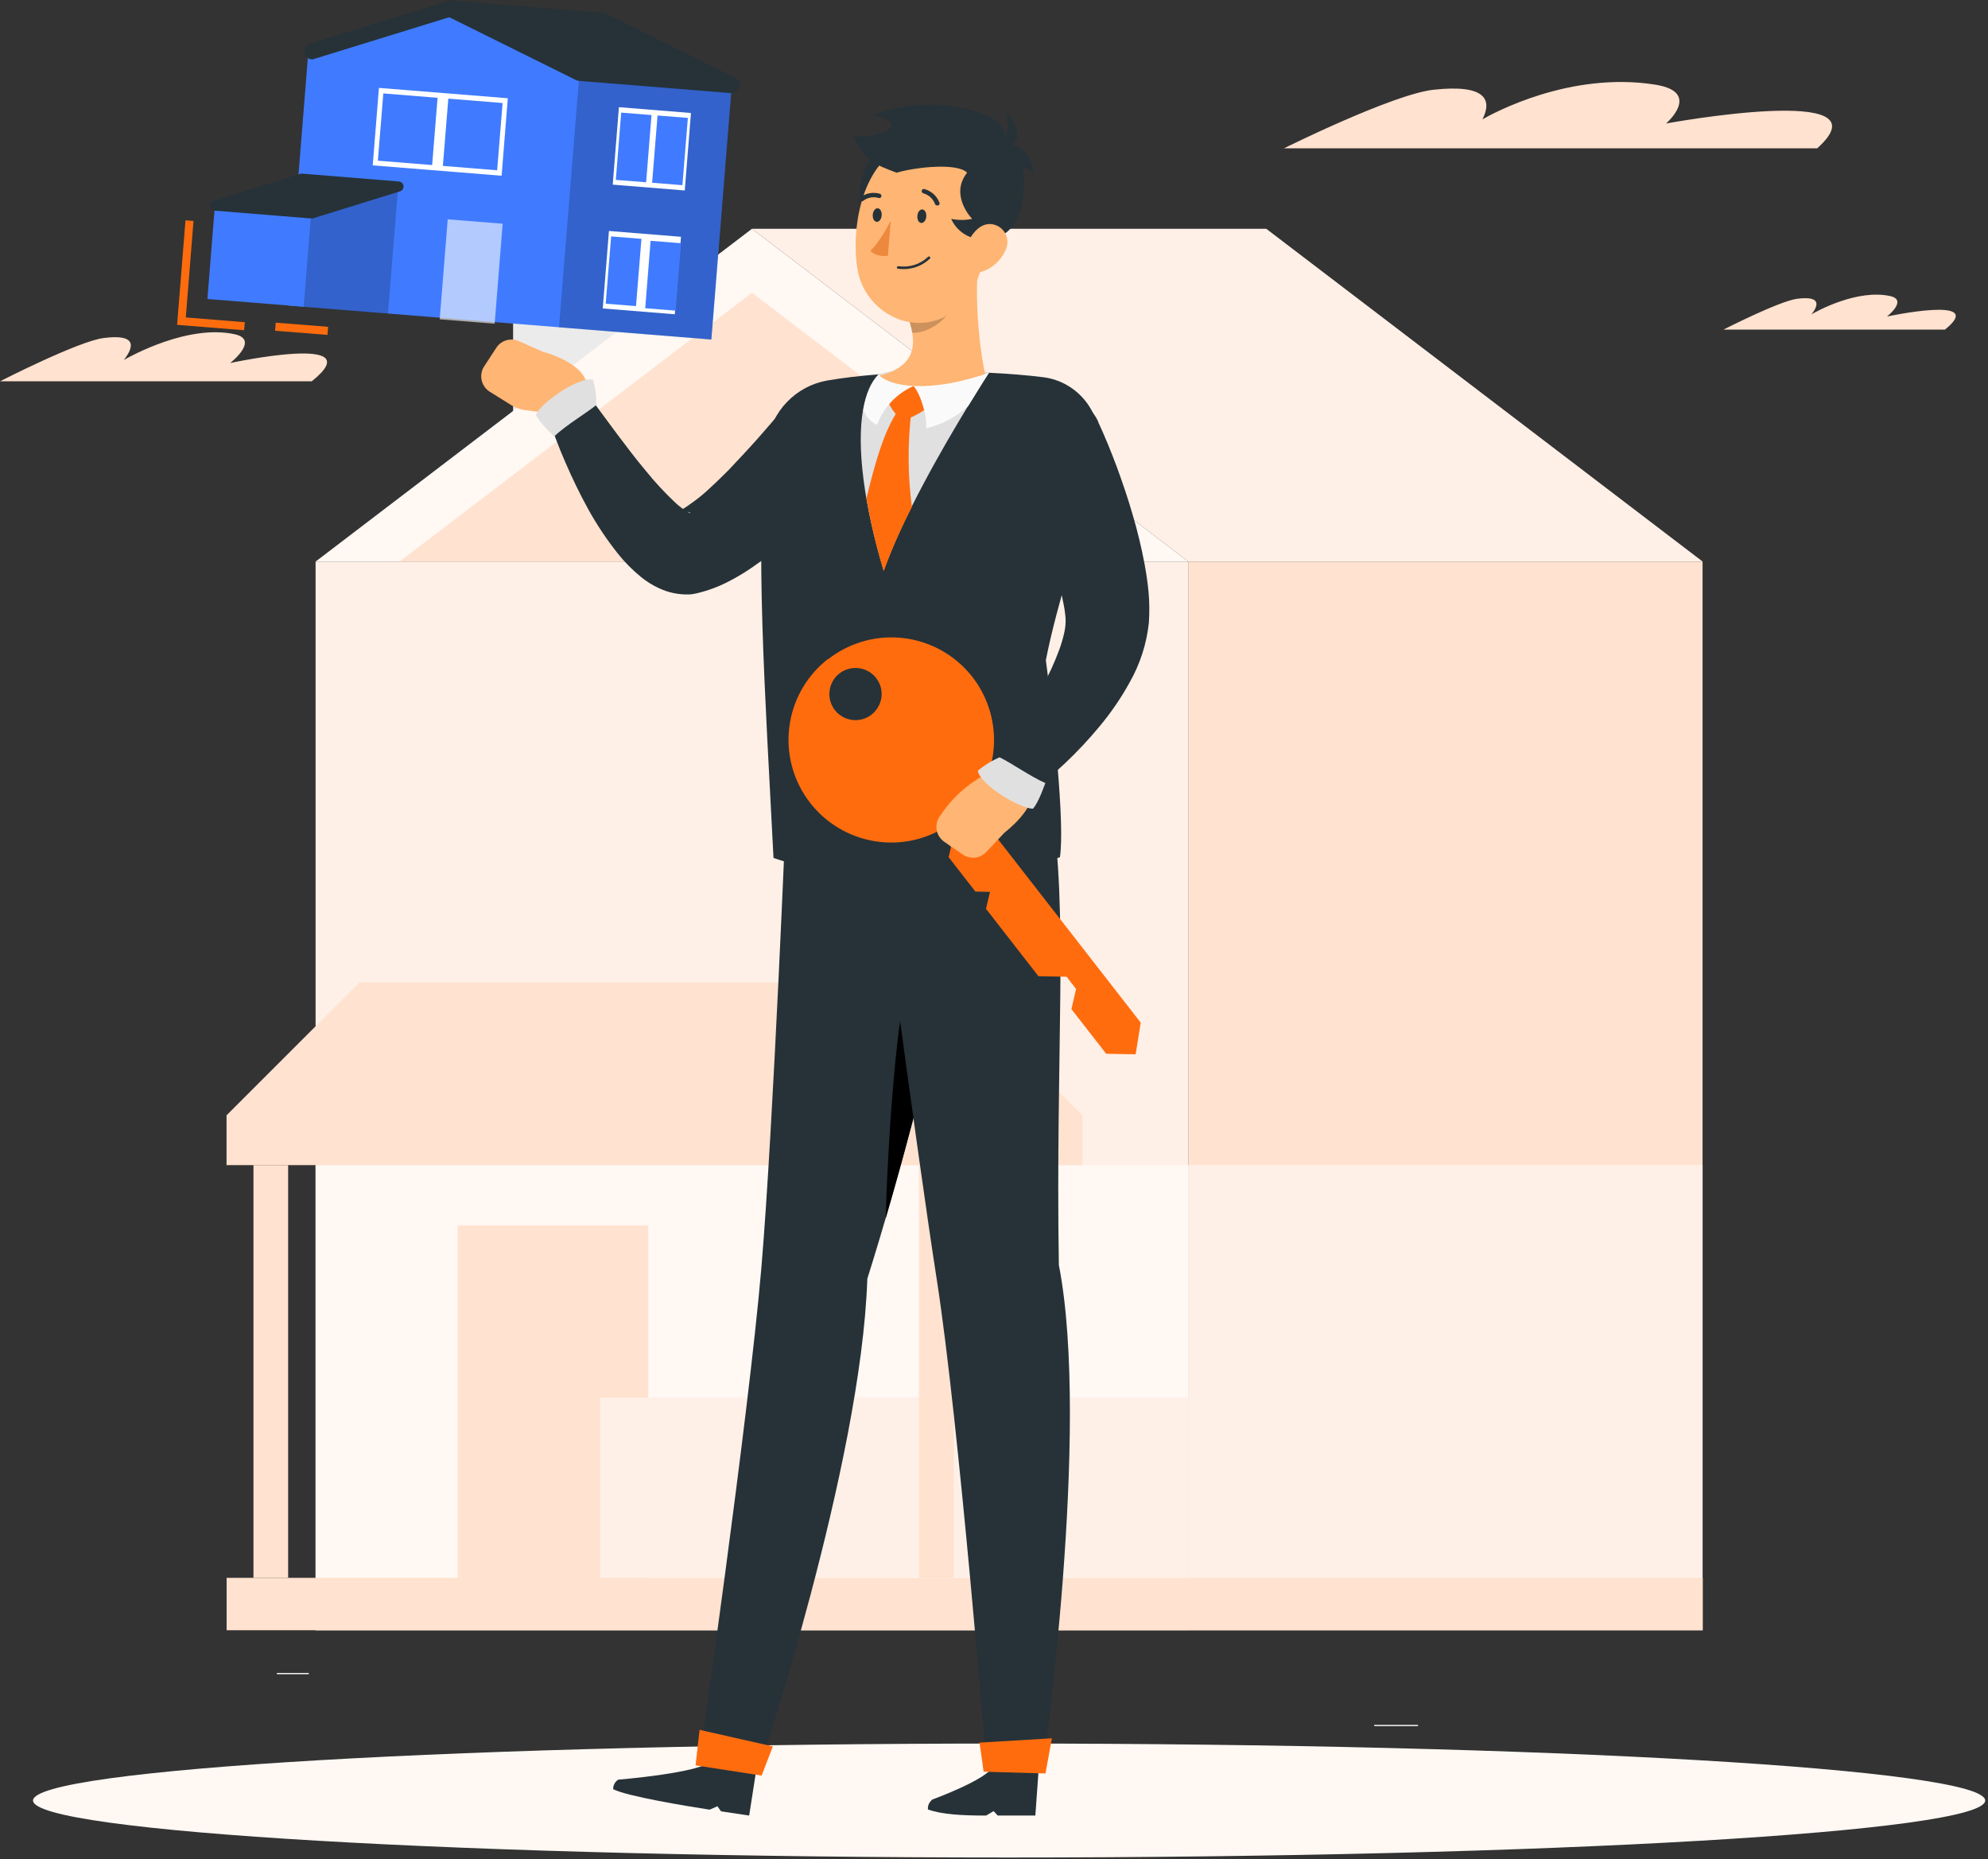 <svg width="263" height="246" viewBox="0 0 263 246" fill="none" xmlns="http://www.w3.org/2000/svg">
<rect x="0" y="0" width="263" height="246" fill="#333333" stroke="none"/>
<g clip-path="url(#clip0_21_5174)">
<path d="M187.59 228.21H181.8V228.38H187.59V228.21Z" fill="#EBEBEB"/>
<path d="M40.85 221.34H36.63V221.51H40.85V221.34Z" fill="#EBEBEB"/>
<path d="M220.41 16.34C220.41 16.34 225.21 12.19 218.98 11.2C207.66 9.4 197.42 15.04 196.12 15.79C197.45 13.17 196.51 11.13 189.68 11.87C184.3 12.44 169.87 19.62 169.87 19.62H240.41C250.16 10.86 220.41 16.34 220.41 16.34Z" fill="#FFE2CF"/>
<path d="M30.45 48.03C30.45 48.03 34.41 44.95 31.04 44.22C24.93 42.89 17.38 47.06 16.39 47.62C17.9 45.68 17.89 44.19 13.73 44.72C10.39 45.13 0 50.45 0 50.45H41.24C49.36 43.96 30.45 48.03 30.45 48.03Z" fill="#FFE2CF"/>
<path d="M249.63 41.88C249.63 41.88 252.44 39.7 250.05 39.17C245.71 38.22 240.34 41.17 239.65 41.59C240.73 40.21 240.72 39.15 237.75 39.53C235.4 39.83 228 43.61 228 43.61H257.3C263.06 38.99 249.63 41.88 249.63 41.88Z" fill="#FFE2CF"/>
<path d="M157.21 74.3H41.75V215.68H157.21V74.3Z" fill="#FFF0E7"/>
<path d="M157.2 215.68H225.24V74.3H157.2V215.68Z" fill="#FFE2CF"/>
<path d="M108.76 111.15H134.46V81.55H108.76V111.15Z" fill="#F5F5F5"/>
<path d="M108.76 122.1H134.46V116.62H108.76V122.1Z" fill="#F5F5F5"/>
<path d="M157.2 215.68H225.24V154.14H157.2V215.68Z" fill="#FFF0E7"/>
<path d="M157.21 154.15H41.75V215.69H157.21V154.15Z" fill="#FFF8F3"/>
<path d="M85.75 162.14H60.55V212.22H85.76V162.14H85.75Z" fill="#FFE2CF"/>
<path d="M167.52 30.27H99.48L157.21 74.299H225.25L167.52 30.27Z" fill="#FFF0E7"/>
<path d="M86.82 25.01H67.88V63.93H86.82V25.01Z" fill="#EBEBEB"/>
<path d="M99.48 30.27L41.75 74.299H157.21L99.48 30.27Z" fill="#FFF8F3"/>
<path d="M99.48 38.74L52.86 74.3H146.1L99.48 38.74Z" fill="#FFE2CF"/>
<path d="M125.65 130.02H47.51L29.97 147.56V154.15H143.2V147.56L125.65 130.02Z" fill="#FFE2CF"/>
<path d="M225.25 208.76H29.98V215.69H225.26V208.76H225.25Z" fill="#FFE2CF"/>
<path d="M157.21 184.91H79.41V208.75H157.21V184.91Z" fill="#FFF0E7"/>
<path d="M126.17 154.15H121.58V208.76H126.17V154.15Z" fill="#FFE2CF"/>
<path d="M38.12 154.15H33.53V208.76H38.12V154.15Z" fill="#FFE2CF"/>
<path d="M133.5 245.76C204.82 245.76 262.63 242.38 262.63 238.22C262.63 234.06 204.82 230.68 133.5 230.68C62.18 230.68 4.37 234.06 4.37 238.22C4.37 242.38 62.18 245.76 133.5 245.76Z" fill="#FFF8F3"/>
<path d="M113.35 61.41L112.34 62.74C112.01 63.16 111.67 63.57 111.33 63.97C110.66 64.78 109.96 65.57 109.25 66.36C107.82 67.91 106.35 69.44 104.73 70.89C103.08 72.42 101.33 73.82 99.48 75.09C98.46 75.79 97.4 76.42 96.3 76.98C95 77.65 93.63 78.15 92.21 78.49L91.92 78.55C91.67 78.61 91.42 78.64 91.17 78.65C89.79 78.69 88.42 78.41 87.17 77.82C86.32 77.43 85.52 76.93 84.79 76.33C83.69 75.43 82.68 74.42 81.79 73.31C80.29 71.43 78.95 69.42 77.79 67.32C76.69 65.32 75.71 63.28 74.82 61.23C73.92 59.18 73.13 57.08 72.45 54.94C72.24 54.26 72.29 53.53 72.57 52.87C72.85 52.22 73.35 51.68 73.98 51.35C74.61 51.03 75.34 50.93 76.03 51.09C76.72 51.25 77.34 51.64 77.78 52.2L77.84 52.28C79.07 53.94 80.32 55.68 81.57 57.34C82.82 59 84.07 60.67 85.37 62.21C86.56 63.7 87.86 65.1 89.24 66.41C89.77 66.92 90.35 67.37 90.98 67.74C91.21 67.86 91.38 67.91 91.37 67.87C91.36 67.84 91.1 67.67 90.5 67.68L89.46 67.84C89.92 67.61 90.37 67.35 90.79 67.06C91.35 66.67 91.98 66.23 92.6 65.73C93.22 65.23 93.86 64.65 94.48 64.05C95.11 63.45 95.75 62.84 96.38 62.2C97.63 60.87 98.89 59.54 100.12 58.16L101.95 56.06L103.71 54L103.88 53.81C104.91 52.61 106.36 51.85 107.94 51.7C109.52 51.55 111.09 52.03 112.32 53.02C113.55 54.01 114.35 55.45 114.54 57.02C114.73 58.59 114.3 60.17 113.34 61.43L113.35 61.41Z" fill="#263238"/>
<path d="M77.64 50.92C77.26 47.92 71.82 46.541 71.82 46.541L68.64 45.13C68.12 44.901 67.53 44.861 66.99 45.02C66.44 45.181 65.97 45.531 65.66 46.011L64.04 48.49C63.87 48.761 63.75 49.05 63.7 49.37C63.64 49.681 63.65 50.001 63.72 50.31C63.79 50.62 63.92 50.91 64.1 51.17C64.28 51.431 64.51 51.651 64.78 51.821L67.7 53.641C68.22 53.961 68.81 54.17 69.42 54.251L71.9 54.571C72.94 54.7 74 54.541 74.95 54.1C75.9 53.66 76.71 52.95 77.27 52.071L77.42 51.84C77.59 51.56 77.67 51.24 77.64 50.92Z" fill="#FFB573"/>
<path d="M114.74 169.19C123.4 141.7 130.12 108.26 130.12 108.26L104.05 105.69C104.05 105.69 102.34 148.73 100.72 167.79C99.03 187.6 92.42 233.63 92.42 233.63L100.35 234.3C100.33 234.3 113.94 193.8 114.74 169.19Z" fill="#263238"/>
<path d="M119.95 130.72L123.57 137.19C121.72 144.74 119.57 153.03 117.18 161.17C117.52 148.4 118.85 133.68 119.95 130.72Z" fill="black"/>
<path d="M81.79 235.46C81.79 235.46 93 234.54 94.07 232.95L100.1 233.86L99.11 240.21L95.39 239.65L94.91 238.98L93.88 239.43C90.88 238.97 82.89 237.65 81.12 236.72C81.11 236.47 81.17 236.22 81.29 236C81.4 235.78 81.57 235.6 81.79 235.46Z" fill="#263238"/>
<path d="M140.08 167.36C139.62 139.1 141.41 120.21 139.01 106.29L115.19 105.93C115.19 105.93 121.04 150.76 123.95 169.43C126.86 188.1 130.56 234.2 130.56 234.2H137.93C137.93 234.2 144.34 189.22 140.08 167.36Z" fill="#263238"/>
<path d="M123.34 238.09C123.34 238.09 130.41 235.51 131.33 233.78H137.43L136.97 240.21H131.99L131.45 239.62L130.46 240.21C127.42 240.21 124.63 240.09 122.76 239.4C122.74 239.15 122.78 238.9 122.88 238.67C122.99 238.45 123.15 238.25 123.34 238.09Z" fill="#263238"/>
<path d="M137.95 49.9C129.52 48.85 117.48 48.95 109.41 50.35C107.39 50.71 105.54 51.71 104.12 53.18C102.7 54.65 101.77 56.54 101.48 58.57C99.78 70.76 101.24 92.06 102.33 113.51C120.76 119.82 140.22 113.42 140.22 113.42C140.89 109.09 139.38 94.92 138.36 87.35C139.88 79.54 143.11 70.59 145.24 60.21C145.5 59.05 145.52 57.85 145.28 56.68C145.05 55.51 144.57 54.41 143.88 53.43C143.19 52.46 142.31 51.64 141.28 51.03C140.27 50.42 139.13 50.04 137.95 49.9Z" fill="#263238"/>
<path d="M116.22 49.52C115.21 50.54 114.54 52.14 114.18 54.18C113.31 59.13 114.29 66.75 116.9 75.49C119.4 68.44 124.77 59.12 128.07 53.71C129.64 51.15 130.73 49.45 130.83 49.3C126.02 48.19 121 48.27 116.22 49.52Z" fill="#E0E0E0"/>
<path d="M129.61 33.8L120.01 41.67C121.25 44.97 121.65 48.4 116.23 49.73C114.9 51.52 117.27 53.57 119.51 54.51C123.13 54.06 128.23 52.86 130.43 49.85C129.73 47.45 128.68 38.68 129.61 33.8Z" fill="#FFB573"/>
<path d="M117.22 52.52C117.62 53.67 118.31 54.7 119.22 55.52C120.69 55.52 122.82 53.87 122.82 53.87C122.82 53.87 122 51.55 120.82 51.07C117.86 51.81 117.22 52.52 117.22 52.52Z" fill="#FF6C0E"/>
<path d="M120.56 54.51C120.33 54.33 120.07 54.21 119.79 54.14C119.51 54.07 119.22 54.06 118.94 54.1C117.02 56.82 115.8 61.06 114.62 65.95C115.19 69.2 115.95 72.41 116.91 75.56C117.98 72.66 119.22 69.83 120.64 67.08C120.09 62.91 120.06 58.69 120.56 54.51Z" fill="#FF6C0E"/>
<path opacity="0.2" d="M125.61 37.08L120.02 41.66C120.32 42.42 120.54 43.22 120.69 44.02C122.85 44.17 125.86 41.98 126.02 40.02C126.06 39.03 125.92 38.03 125.61 37.08Z" fill="black"/>
<path d="M116.06 20.03C111.88 24.15 114.62 30.75 114.62 30.75C114.62 30.75 121.93 17.7 116.06 20.03Z" fill="#263238"/>
<path d="M130.98 28.439C130.11 34.429 129.9 38.02 126.58 40.849C121.59 45.099 114.35 41.639 113.41 35.469C112.56 29.91 114.14 21 120.26 19.14C121.62 18.73 123.06 18.669 124.44 18.959C125.83 19.259 127.12 19.899 128.19 20.829C129.26 21.759 130.08 22.95 130.57 24.279C131.06 25.599 131.2 27.04 130.98 28.439Z" fill="#FFB573"/>
<path d="M131.66 31.52C127.15 32.45 125.84 28.96 125.84 28.96C126.75 29.15 127.7 29.15 128.61 28.96C128.61 28.96 125.57 25.86 127.94 22.85C126.7 21.52 121.19 22.09 118.62 22.85C115.81 21.79 114.36 21.3 112.87 17.96C114.26 18.2 115.68 18.02 116.97 17.45C119.77 16.16 115.57 15.22 115.57 15.22C118.79 13.96 122.27 13.55 125.69 14.03C132.22 14.95 133.23 16.89 132.98 19.08C136.4 19.04 136.74 22.84 136.74 22.84C136.33 22.51 135.84 22.28 135.31 22.17C135.5 23.34 136.16 30.14 131.66 31.52Z" fill="#263238"/>
<path d="M132.05 19.53C133.3 18.96 133.68 15.97 132.94 14.72C136.29 18.28 133.87 19.73 132.05 19.53Z" fill="#263238"/>
<path d="M133.02 33.11C132.74 33.74 132.34 34.31 131.84 34.79C131.34 35.27 130.75 35.64 130.1 35.88C128.36 36.55 127.32 35.01 127.66 33.3C127.97 31.75 129.24 29.55 131.05 29.64C131.45 29.67 131.83 29.79 132.16 30C132.5 30.21 132.77 30.5 132.97 30.84C133.16 31.18 133.27 31.57 133.28 31.97C133.29 32.36 133.2 32.75 133.02 33.11Z" fill="#FFB573"/>
<path d="M122.54 28.66C122.5 29.15 122.2 29.53 121.87 29.5C121.54 29.47 121.32 29.05 121.36 28.55C121.41 28.06 121.69 27.68 122.03 27.71C122.36 27.75 122.58 28.16 122.54 28.66Z" fill="#263238"/>
<path d="M116.64 28.51C116.6 29 116.31 29.38 115.97 29.35C115.64 29.32 115.42 28.9 115.46 28.4C115.5 27.91 115.79 27.53 116.13 27.56C116.47 27.59 116.68 28.02 116.64 28.51Z" fill="#263238"/>
<path d="M117.84 29.18C117.84 29.18 116.51 31.92 115.14 33.18C115.95 34.07 117.46 33.85 117.46 33.85L117.84 29.18Z" fill="#ED893E"/>
<path d="M123.97 27.18C124.02 27.19 124.07 27.19 124.12 27.18C124.16 27.17 124.19 27.15 124.22 27.12C124.25 27.09 124.27 27.06 124.28 27.03C124.29 26.99 124.3 26.96 124.3 26.92C124.3 26.88 124.29 26.84 124.28 26.81C124.11 26.37 123.85 25.98 123.5 25.67C123.15 25.36 122.74 25.13 122.28 25.01C122.21 25 122.13 25.01 122.06 25.05C122 25.09 121.95 25.16 121.94 25.23C121.92 25.31 121.94 25.39 121.98 25.45C122.02 25.51 122.09 25.56 122.16 25.58C122.51 25.68 122.84 25.86 123.11 26.11C123.38 26.36 123.58 26.67 123.71 27.02C123.73 27.07 123.77 27.11 123.81 27.14C123.86 27.16 123.91 27.18 123.97 27.18Z" fill="#263238"/>
<path d="M113.9 26.63C113.95 26.65 113.99 26.65 114.04 26.64C114.09 26.63 114.13 26.61 114.17 26.59C114.45 26.36 114.79 26.21 115.15 26.14C115.51 26.07 115.88 26.08 116.22 26.19C116.26 26.2 116.29 26.21 116.33 26.21C116.37 26.21 116.41 26.2 116.44 26.18C116.47 26.16 116.51 26.14 116.53 26.11C116.56 26.08 116.58 26.05 116.59 26.01C116.62 25.94 116.61 25.86 116.58 25.79C116.55 25.72 116.49 25.67 116.42 25.64C115.98 25.51 115.51 25.48 115.06 25.56C114.61 25.64 114.18 25.84 113.82 26.12C113.78 26.15 113.75 26.19 113.73 26.24C113.71 26.29 113.7 26.34 113.71 26.39C113.72 26.44 113.74 26.49 113.77 26.53C113.81 26.58 113.85 26.61 113.9 26.63Z" fill="#263238"/>
<path d="M130.84 49.32C130.74 49.47 129.65 51.16 128.08 53.73C126.51 55.18 124.58 56.2 122.48 56.67C122.79 55.64 121.86 52.14 120.84 51.06C123.26 51.2 126.59 50.79 130.84 49.32Z" fill="#FAFAFA"/>
<path d="M120.85 51.08C119.74 51.57 118.75 52.27 117.92 53.15C117.09 54.03 116.45 55.07 116.04 56.21C115.61 56.02 115.23 55.75 114.92 55.4C114.61 55.06 114.37 54.65 114.22 54.21C114.58 52.15 115.25 50.55 116.27 49.55C116.79 50.25 118.31 50.92 120.85 51.08Z" fill="#FAFAFA"/>
<path d="M145.26 55.78C145.75 56.85 146.17 57.78 146.59 58.82C147.02 59.87 147.39 60.82 147.78 61.86C148.52 63.9 149.23 65.96 149.84 68.09C150.49 70.26 151.01 72.46 151.43 74.68C151.64 75.83 151.82 77.01 151.94 78.26C152.07 79.63 152.08 81.01 151.99 82.38C151.7 85.14 150.84 87.82 149.47 90.24C148.33 92.32 146.99 94.28 145.47 96.1C144.04 97.83 142.51 99.46 140.88 101C139.27 102.53 137.55 103.94 135.75 105.24C135.17 105.65 134.46 105.85 133.75 105.8C133.04 105.75 132.37 105.44 131.86 104.94C131.35 104.44 131.03 103.78 130.96 103.07C130.89 102.36 131.07 101.65 131.47 101.06L131.57 100.92L133.24 98.46C133.81 97.63 134.35 96.79 134.88 95.95C135.94 94.28 136.97 92.62 137.86 90.92C138.74 89.33 139.5 87.68 140.13 85.97C140.41 85.22 140.63 84.46 140.8 83.68C140.94 83.08 140.99 82.47 140.97 81.86C140.92 81.15 140.82 80.44 140.67 79.75C140.51 78.94 140.32 78.07 140.08 77.19C139.59 75.42 139 73.58 138.36 71.74C137.72 69.89 137.03 68.04 136.32 66.18L134.16 60.66L134.11 60.53C133.54 59.06 133.57 57.42 134.18 55.97C134.79 54.52 135.95 53.36 137.4 52.74C138.85 52.12 140.49 52.1 141.96 52.66C143.43 53.23 144.63 54.35 145.29 55.78H145.26Z" fill="#263238"/>
<path d="M109.56 87.17C106.88 89.25 105.08 92.25 104.51 95.59C103.94 98.93 104.63 102.36 106.46 105.21C108.29 108.06 111.11 110.13 114.39 111.01C117.66 111.89 121.15 111.51 124.15 109.95L125.81 112.08L125.5 113.41L129.04 117.96L130.97 118L130.44 120.24L137.38 129.16L141.11 129.23L142.36 130.85L141.74 133.51L146.34 139.42L150.24 139.49L150.91 135.3L128.47 106.46C130.57 103.87 131.65 100.6 131.49 97.27C131.33 93.94 129.96 90.78 127.62 88.4C125.28 86.02 122.15 84.58 118.83 84.36C115.5 84.14 112.21 85.15 109.58 87.2L109.56 87.17ZM115.3 94.55C114.76 94.97 114.11 95.22 113.43 95.27C112.75 95.32 112.07 95.17 111.47 94.83C110.87 94.49 110.39 93.99 110.09 93.38C109.78 92.77 109.66 92.08 109.75 91.4C109.83 90.72 110.12 90.08 110.56 89.57C111.01 89.05 111.6 88.68 112.26 88.5C112.92 88.32 113.62 88.34 114.27 88.55C114.92 88.77 115.49 89.17 115.91 89.71C116.47 90.43 116.73 91.35 116.61 92.26C116.49 93.15 116.02 93.98 115.3 94.55Z" fill="#FF6C0E"/>
<path d="M136.58 103.94C136.49 103.62 136.29 103.34 136.01 103.15L133.66 101.53C133.43 101.37 133.17 101.28 132.9 101.27C132.62 101.26 132.35 101.32 132.11 101.46L130 102.67C127.95 103.83 126.17 105.42 124.79 107.33L124.33 108C124.14 108.26 124.01 108.56 123.94 108.87C123.87 109.18 123.86 109.5 123.92 109.82C123.97 110.14 124.09 110.44 124.27 110.7C124.44 110.97 124.67 111.2 124.93 111.38L127.37 113.06C127.84 113.38 128.41 113.53 128.98 113.47C129.55 113.41 130.07 113.15 130.47 112.74L132.85 110.2C132.83 110.19 137.36 106.86 136.58 103.94Z" fill="#FFB573"/>
<path d="M132.24 100.2C131.2 100.64 130.23 101.24 129.36 101.97C129.67 103.84 134.88 106.96 136.64 107C137.35 106.33 138.29 103.6 138.29 103.6C136.32 102.74 133.67 100.87 132.24 100.2Z" fill="#E0E0E0"/>
<path d="M78.89 53.58C78.91 52.45 78.77 51.33 78.45 50.25C76.62 49.76 71.64 53.25 70.89 54.85C71.22 55.78 73.31 57.74 73.31 57.74C74.89 56.24 77.69 54.58 78.89 53.58Z" fill="#E0E0E0"/>
<path d="M130.13 234.41L138.31 234.64L139.16 229.99L129.59 230.56L130.13 234.41Z" fill="#FF6C0E"/>
<path d="M92.02 233.57L100.76 234.92L102.24 231.06L92.55 228.87L92.02 233.57Z" fill="#FF6C0E"/>
<path d="M119.73 35.6C119.41 35.61 119.1 35.6 118.78 35.55C118.76 35.55 118.74 35.54 118.72 35.53C118.7 35.52 118.69 35.5 118.67 35.49C118.66 35.47 118.65 35.45 118.65 35.43C118.65 35.41 118.65 35.39 118.65 35.37C118.66 35.33 118.69 35.29 118.72 35.26C118.75 35.23 118.8 35.22 118.85 35.22C119.56 35.32 120.28 35.27 120.96 35.05C121.64 34.84 122.26 34.47 122.78 33.98C122.81 33.95 122.85 33.93 122.9 33.93C122.94 33.93 122.99 33.95 123.02 33.98C123.05 34.01 123.07 34.05 123.07 34.1C123.07 34.14 123.05 34.19 123.02 34.22C122.13 35.07 120.96 35.56 119.73 35.6Z" fill="#263238"/>
<path d="M96.81 11.25L76.66 9.64L59.55 1.15L40.8 6.75L38.1 40.42L94.11 44.92L96.81 11.25Z" fill="#407BFF"/>
<path d="M32.29 43.69L23.43 42.98L24.54 29.15L25.6 29.24L24.58 42L32.39 42.63L32.29 43.69Z" fill="#FF6C0E"/>
<path d="M36.48 42.69L36.39 43.76L43.32 44.31L43.41 43.24L36.48 42.69Z" fill="#FF6C0E"/>
<path d="M41.15 28.23L28.43 27.2L27.44 39.56L40.17 40.58L41.15 28.23Z" fill="#407BFF"/>
<path opacity="0.2" d="M40.17 40.59L51.33 41.49L52.68 24.65L41.16 28.22L40.17 40.59Z" fill="black"/>
<path opacity="0.2" d="M96.81 11.27L76.66 9.65L73.95 43.31L94.1 44.93L96.81 11.27Z" fill="black"/>
<path d="M79.7 2.76L59.55 1.15L76.66 9.64L96.81 11.26L79.7 2.76Z" fill="#263238"/>
<path d="M96.81 12.319H96.72L76.58 10.7C76.45 10.69 76.31 10.649 76.19 10.589L59.08 2.1C58.86 1.99 58.68 1.81 58.58 1.58C58.48 1.35 58.46 1.1 58.53 0.86C58.6 0.62 58.75 0.42 58.95 0.27C59.15 0.13 59.4 0.06 59.64 0.08L79.79 1.7C79.93 1.71 80.06 1.75 80.18 1.81L97.28 10.29C97.48 10.399 97.64 10.579 97.74 10.79C97.83 10.999 97.86 11.239 97.8 11.47C97.75 11.7 97.62 11.899 97.44 12.05C97.26 12.2 97.04 12.28 96.8 12.29V12.319H96.81ZM76.95 8.59L91.39 9.76L79.4 3.81L64.96 2.64L76.95 8.59Z" fill="#263238"/>
<path d="M39.96 23.63L52.68 24.65L41.16 28.22L28.44 27.2L39.96 23.63Z" fill="#263238"/>
<path d="M41.16 28.9H41.11L28.38 27.87C28.22 27.86 28.08 27.79 27.96 27.68C27.85 27.57 27.78 27.42 27.76 27.27C27.74 27.11 27.79 26.95 27.88 26.82C27.97 26.69 28.11 26.6 28.27 26.56L39.79 22.98C39.87 22.96 39.96 22.96 40.04 22.98L52.76 24.01C52.92 24.02 53.06 24.09 53.18 24.19C53.29 24.3 53.36 24.44 53.38 24.6C53.4 24.76 53.36 24.91 53.28 25.05C53.19 25.18 53.06 25.28 52.91 25.32L41.39 28.89C41.32 28.91 41.24 28.91 41.16 28.9ZM31.97 26.81L41.09 27.54L49.16 25.04L40.04 24.31L31.97 26.81Z" fill="#263238"/>
<path d="M41.31 7.86C41.06 7.86 40.81 7.76 40.62 7.6C40.43 7.43 40.3 7.21 40.27 6.96C40.23 6.71 40.28 6.46 40.42 6.24C40.55 6.02 40.76 5.86 41 5.78L59.25 0.13C59.39 0.06 59.54 0.01 59.7 0.01C59.86 -0 60.01 0.03 60.16 0.09C60.31 0.15 60.44 0.24 60.54 0.36C60.65 0.48 60.73 0.61 60.77 0.76C60.82 0.91 60.83 1.07 60.81 1.22C60.79 1.38 60.73 1.52 60.65 1.66C60.56 1.79 60.45 1.9 60.32 1.99C60.19 2.07 60.04 2.12 59.88 2.14L41.62 7.78C41.52 7.82 41.42 7.85 41.31 7.86Z" fill="#263238"/>
<path opacity="0.6" d="M66.5 29.599L59.23 29.02L58.17 42.249L65.44 42.83L66.5 29.599Z" fill="white"/>
<path d="M67.18 13L50.13 11.63L49.31 21.88L66.36 23.25L67.18 13Z" fill="white"/>
<path d="M57.89 12.94L50.71 12.36L49.99 21.26L57.17 21.84L57.89 12.94Z" fill="#407BFF"/>
<path d="M66.49 13.63L59.31 13.05L58.59 21.95L65.77 22.53L66.49 13.63Z" fill="#407BFF"/>
<path d="M91.41 14.95L81.88 14.18L81.06 24.43L90.59 25.2L91.41 14.95Z" fill="white"/>
<path d="M86.19 15.22L82.18 14.9L81.47 23.8L85.48 24.12L86.19 15.22Z" fill="#407BFF"/>
<path d="M91 15.6L86.99 15.28L86.27 24.18L90.28 24.5L91 15.6Z" fill="#407BFF"/>
<path d="M90.09 31.33L80.56 30.56L79.74 40.81L89.27 41.58L90.09 31.33Z" fill="white"/>
<path d="M84.86 31.6L80.85 31.28L80.13 40.18L84.14 40.5L84.86 31.6Z" fill="#407BFF"/>
<path d="M90.09 32.18L86.07 31.86L85.36 40.78L89.38 41.1L90.09 32.18Z" fill="#407BFF"/>
</g>
<defs>
<clipPath id="clip0_21_5174">
<rect width="262.63" height="245.76" fill="white"/>
</clipPath>
</defs>
</svg>

